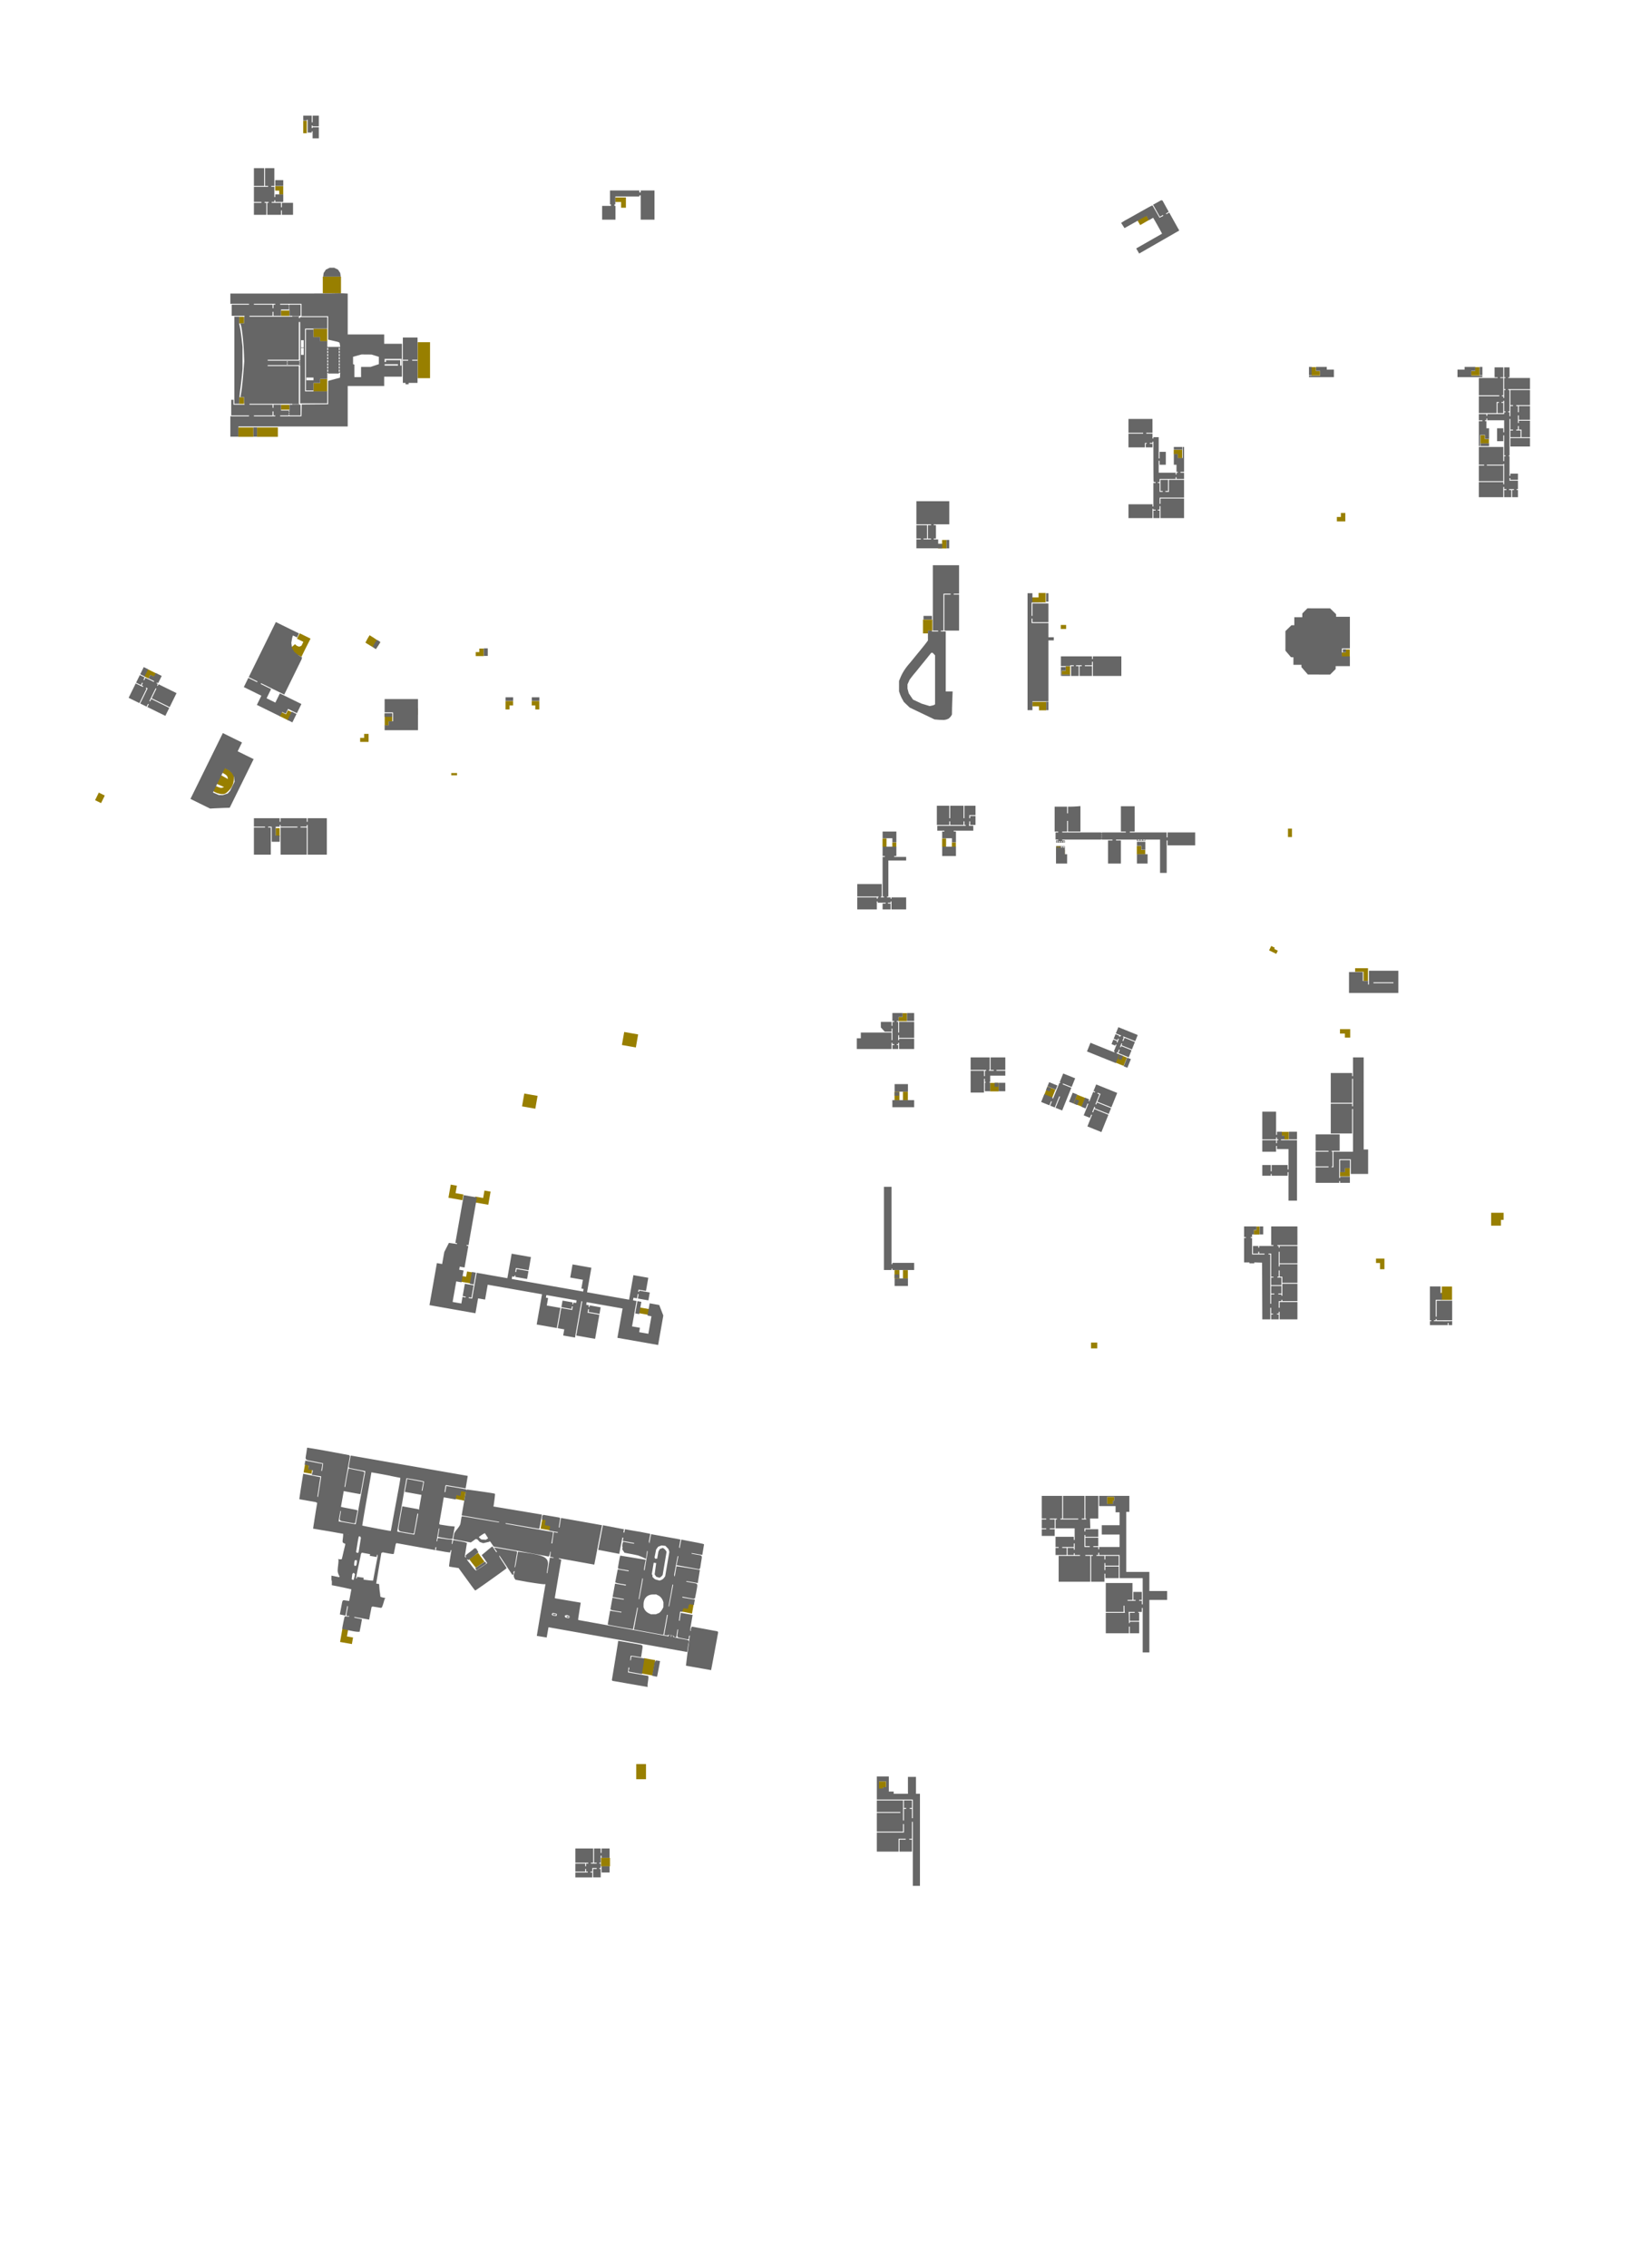 <svg xmlns="http://www.w3.org/2000/svg" width="605.324" height="831.578" viewBox="0 0 605.324 831.577"><g xmlns="http://www.w3.org/2000/svg" class="shadow"><path fill="#987f00" d="M223.648 682.672v1.548h-3.26v-3.096h3.26Zm101.223-28.525v1.06h-1.141v.489h-1.467v-2.608h2.608Zm-88.02-4.645v2.771h-3.586v-5.542h3.586Zm2.899-38.067-.496 2.809-2.086-.368-2.087-.368.495-2.809.496-2.809 2.086.368 2.087.368Zm-112.328-12.794-.227 1.285 1.124.198 1.123.198-.212 1.204-.212 1.204-2.167-.382-2.167-.382.438-2.489.439-2.488 1.044.184 1.043.184Zm126.301-7.093-4.852-.943.739-4.856 4.971.908Zm-77.603-21.057 1.519 2.05-1.587 1.105-1.586 1.105-1.523-1.899-.914-1.208 1.709-1.249 1.561-1.088Zm27.166-11.578-.432 2.347-4.654-.831.408-2.306.433-2.347 2.338.395 2.339.395Zm205.204-9.412v.734h-.489v1.141h-2.119v-2.608h2.608Zm-238.006-1.045-.299 1.691-1.637-.335-1.637-.336.085-.771.086-.771.811.143.812.143.155-.883.156-.883.883.156.883.155Zm-57.318-10.726-.128.722.723.127.722.128-.141.802-.142.803-1.445-.255-1.444-.255.268-1.525.269-1.525.723.128.722.127Zm289.13-44.464v1.06h-2.282v-2.119h2.282ZM237.951 481l-.184 1.044-1.846-.326-1.846-.325.184-1.044.184-1.043 1.846.325 1.846.326Zm294.419-6.886v2.445h-4.238v-2.608h.489v-2.282h3.749Zm-202.609-6.194v.815h-1.793v-3.108h1.793Zm-156.952.564-.354 2.006-1.765-.311-1.766-.311.184-1.044.184-1.043.802.141.803.142.17-.963.17-.963.963.169.963.17Zm160.049-1.298v1.549h-1.793v-3.097h1.793Zm174.736-3.83v1.956h-1.63v-2.282h-1.467v-1.63h3.097Zm-45.803-12.225v1.467h-2.119v-1.63h.978v-1.304h1.141Zm89.487-5.216v1.304h-.978v2.119h-3.586v-4.727h4.564Zm-384.009-9.87-.24 1.365 1.445.255 1.444.254-.184 1.044-.184 1.043-2.568-.453-2.568-.453.424-2.408.425-2.407 1.123.198 1.124.198Zm12.177 3.223-.425 2.408-2.568-.453-2.569-.453.184-1.043.184-1.044 1.445.255 1.445.255.24-1.364.241-1.365 1.124.198 1.123.198Zm315.434-9.572v1.549h-3.586v-1.63h1.793v-1.467h1.793Zm-22.331-13.366v1.386h-1.63v-1.304h-.978v-1.467h2.608Zm-275.862-12.217-.416 2.354-2.438-.43-2.438-.43.415-2.354.415-2.354 2.438.43 2.439.429Zm200.609-.068-.684 1.667-1.65-.676-1.36-.55.641-1.587.641-1.587 1.512.611 1.511.61Zm-67.535-2.222v1.549h-1.793v-3.097h1.793Zm3.097 0v1.549h-1.793v-3.097h1.793Zm53.487-.823-.61 1.512-1.663-.672-1.206-.482.547-1.367.672-1.662 1.435.58 1.436.58Zm-20.235-2.437v1.549h-3.097v-1.63l.002-1.466 1.465-.001h1.63Zm46.459-9.319-.616 1.512-1.657-.672-1.36-.55.61-1.511.611-1.511 1.511.61 1.512.611Zm-179.018-7.625-.421 2.387-2.557-.451-2.556-.451.42-2.386.421-2.386 2.557.45 2.556.451Zm261.492-2.779v1.549h-1.956v-1.467h-1.793v-1.63h3.749Zm-162.511-5.949v1.467h-3.097v-1.467h1.467v-1.467h1.63Zm169.031-16.219v2.96h-1.63v-3.367h-3.097v-1.304h4.727Zm-34.27-9.012-.108.22.66.322.659.321-.286.586-.286.586-1.318-.643-1.319-.643.393-.806.393-.805.66.321.659.322Zm-78.363-36.791v.734h1.467v1.63H387.3v-3.097h1.63Zm29.503 0v.734h1.467v1.63h-3.097v-3.097h1.63Zm-89.813-1.222v.815h-1.467v-1.63h1.467Zm21.842 0v.815h-1.467v-1.63h1.467Zm-25.428-.734v1.549h-1.467v-3.097h1.467Zm21.842 0v1.549h-1.467v-3.097h1.467Zm126.814-3.586v1.549h-1.467v-3.097h1.467Zm-371.151-.163v1.549h-1.467v-3.097h1.467Zm-64.803-12.125-.684 1.389-1.097-.539-1.097-.54.684-1.389.684-1.39 1.097.54 1.097.54Zm129.84-9.228v.408h-2.119v-.815h2.119Zm-81.864 2.251a6.266 6.266 0 0 1-.624 2.136c-.315.633-.762 1.206-1.265 1.703-.457.452-.943.961-1.563 1.131-.811.222-1.703-.003-2.513-.23-.68-.192-1.902-.936-1.902-.936l.468-.951.468-.95s1.483.826 2.302.86c.365.015 1.055-.298 1.055-.298l-4.363-1.906.841-1.644.826-1.69 4.135 2.314s-.115-.814-.353-1.127c-.497-.653-2.068-1.336-2.068-1.336l.432-.877.431-.878s1.327.526 1.902.936c.618.441 1.297.916 1.617 1.604.302.649.247 1.427.174 2.139Zm49.427-15.535v1.467h-3.097v-1.467h1.467v-1.467h1.63Zm8.679-8.11v2.123h-1.304v1.467h-1.467v-4.405h2.771Zm-37.355.239-.72 1.463-1.608-.792-1.609-.791.36-.732.36-.731.804.396.804.396.36-.732.36-.731.804.396.805.396Zm46.769-1.828v1.223h-1.304v-2.445h1.304Zm230.319-1.956v1.549h-2.608v-1.467h-2.445v-1.63h5.053Zm-195.437-1.059v.815h-1.304v1.467h-1.467v-3.097h2.771Zm9.617.733v1.549h-1.467v-1.467h-1.304v-1.63h2.771ZM56.884 247.495l-.324.658-.731-.36-.732-.36-.323.659-.324.658-.805-.396-.804-.396.648-1.316.647-1.316 1.536.755 1.536.756Zm335.469-1.663v1.549h-3.097v-1.467h1.467v-1.63h1.63Zm102.527-6.438v1.304h-2.934v-1.467h1.467v-1.141h1.467Zm-317.524-.245v1.386h-2.934v-1.467h1.304v-1.304h1.63Zm-65.246-1.584-1.583 3.218-2.414-1.188-2.413-1.187.053-.111.052-.11 1.181-1.012 1.182-1.013.315.282c.106.093.197.205.316.281.138.088.296.138.449.195.129.048.257.119.395.123.159.004.316-.055.464-.115.147-.06.3-.127.41-.241.173-.18.238-.439.352-.661.121-.236.352-.715.352-.715l-1.17-.576-1.17-.575.431-.878.598-1.099 1.975.971 1.974.972Zm25.229-3.531 2.084 1.428-.768 1.232-.831 1.233-1.954-1.163-1.89-1.163.839-1.597.694-1.128Zm253.547-4.176v.734h-1.956v-1.467h1.956Zm-49.063-1.385v2.725h-1.63v1.024H338.4v-5.053h3.423Zm41.565-9.373v1.712h-5.053v-1.793h2.445v-1.63h2.608Zm-36.349-19.588v1.549h-3.097v-1.63h1.467v-1.467h1.63Zm146.211-9.915v1.549h-3.097v-1.63h1.467v-1.467h1.63Zm-59.821-23.146V168h-1.63v-1.467h-1.467v-1.63h3.097Zm111.003-6.194v.734h1.467v1.63h-3.097v-3.097h1.63Zm-61.94-24.939v.734h1.467v1.63h-3.097v-3.097h1.63Zm59.984.815v1.549h-3.097v-1.63h1.467v-1.467h1.63ZM420.79 79.799l.489.847-1.624.937-1.623.937-.489-.847-.489-.847 1.623-.937 1.624-.937ZM103.843 69.792v1.549h-1.467v-1.467h-1.467v-1.63h2.934Zm8.639-23.227v2.282h-1.304v-4.564h1.304Zm117.002 29.596v-3.763h-3.878v1.651h2.112v2.112ZM119.98 141.268v2.282h-5.053v-3.097h2.445v-1.467h2.608Zm0-18.419v2.282h-2.608v-1.467h-2.445v-3.097h5.053Zm-13.855 27.356h-3.097v-1.793h3.097Zm0-35.374v.978h-3.097v-1.956h3.097Zm-13.213 43.593v1.712H87.37v-3.424h5.542Zm8.966 0v1.712h-7.661v-3.424h7.661Zm-12.389-41.08v1.223h-1.793v-2.445h1.793Zm0 29.506v1.223h-1.793v-2.446h1.793Zm35.537-42.384v3.016h-6.683v-6.031h6.683Zm32.648 34.175h-4.542v-13.187h4.542Z"/><g fill="#666"><path d="M223.504 685.336v1.141h-2.934v-2.282h2.934Z"/><path d="M223.504 679.386v1.712h-2.934v-.815h-.325v2.608h-.489v.326h.489v1.63h-.489v.326h.489v3.097h-2.772v-3.097h1.305v-.326h-1.631v1.304h-.652v.326h.652v1.793h-6.194v-1.793h4.564v-.326h-.652v-.978h-.326v.978h-3.586v-2.934h3.586v.978h.326v-.978h.814v-.326h-4.726v-5.217h6.52v5.217h-.815v.326h2.12v-.326h-.979v-5.217h2.446v1.63h.325v-1.63h2.934Zm102.374-25.349v2.771h1.792v.816h5.217v-6.195h2.935v6.195h1.467v33.744h-2.608v-23.474h-.326v6.194h-.979v.326h.979v4.401h-4.565v-4.401h2.282v-.326h-2.608v4.727h-7.987v-7.009h9.943v-3.097h-.326v2.771h-9.617v-6.847h8.639v-.326h-8.639v-4.238h9.617v7.335h.326v-4.238h.816v-.326h-.816v-2.771h2.935v2.771h-.816v.326h.816v3.423h.326v-6.846h-13.204v-8.477h4.401Zm-3.587.326v1.304h1.467v-.489h1.142v-2.119h-2.609ZM240.91 614.59c.135-.45.203-.916.299-1.375.275-1.417.535-2.837.801-4.257l-1.499-.23-.509.69-.87 4.939c.581.115 1.165.228 1.748.342.01-.036.019-.073.03-.109Zm-3.449 3.701a2.139 2.139 0 0 1-.03-.592c.063-.887.263-1.755.303-2.646.02-.218-.041-.431-.072-.646l-7.425-1.286c.066-.622.144-1.241.22-1.863a8.776 8.776 0 0 1 .214.038l.048.672-.253.283.119.618 4.782.861c.298-1.863.596-3.727.89-5.59-.043-.129-.199-.132-.309-.165-1.088-.233-2.191-.381-3.289-.555-.377-.057-.753-.116-1.13-.174-.085.487-.172.974-.258 1.459-.055.004-.166.111-.166.016-.032-.228-.002-.457.011-.679.029-.33.073-.659.11-.988.285-.057.574.005.857.032.992.125 1.973.308 2.959.467.165-1.078.345-2.155.496-3.236.031-.299.092-.609.019-.906-.049-.202-.246-.313-.432-.365-.292-.088-.599-.126-.897-.189a375.777 375.777 0 0 0-6.556-1.14c-.34-.055-.681-.109-1.025-.145-.09.736-.199 1.47-.32 2.201-.648 4.05-1.325 8.099-1.99 12.146l.205.295c4.123.717 8.244 1.441 12.367 2.15a6.847 6.847 0 0 0 .572.082l-.02-.155Zm-59.363-45.426.171.28-.263.235c-.144.13-.324.268-.4.306-.076.038-.76.494-1.521 1.012l-1.381.944-.225-.357-.225-.358 1.73-1.196c1.859-1.286 1.857-1.285 2.114-.866Zm82.621 39.42.022-.118c.424-2.139.813-4.286 1.214-6.429.453-2.439.904-4.88 1.355-7.319l-.249-.357c-3.134-.578-6.268-1.155-9.4-1.734l-.386.864.051.712-.237-.041c-.005-.257-.012-.51.014-.759a9.992 9.992 0 0 1 .145-.972c.238-1.359.464-2.719.694-4.079l-4.343-.765-.405 2.908-.261-.046c.14-.981.241-1.966.378-2.947.022-.133.037-.272.114-.387a111.43 111.43 0 0 1 .613.109 3.107 3.107 0 0 0 .316-.67c.077-.214.138-.434.205-.652.562.065 1.123.131 1.685.195.082-.352.172-.704.205-1.065.068-.243.241-.431.392-.625l1.562.275.342-1.944c-1.528-.253-3.055-.506-4.583-.761l.051-.288 4.109.747.494-.196c.171-.86.354-1.719.52-2.581.094-.617.226-1.228.301-1.848.024-.267.046-.58-.151-.791-.208-.209-.517-.247-.792-.305a70.032 70.032 0 0 1-1.866-.329l-1.205-.225.039-.217c.54.067 1.083.176 1.629.269.846.154 1.692.312 2.538.467.258-1.609.516-3.218.772-4.827-2.513-.408-5.023-.836-7.543-1.212-.35-.047-.702-.086-1.053-.129l-.61 3.661c-.061.02-.15.092-.136-.023-.028-.186-.066-.37-.086-.556.426-2.256.842-4.516 1.282-6.768.027-.049.113-.025.162-.021.107-.01.108.052.078.138l-.625 3.158c2.762.5 5.524.999 8.286 1.496.116-.135.25-.263.357-.404.181-1.152.359-2.305.551-3.455.037-.293.103-.602-.005-.887-.104-.254-.39-.347-.636-.402-.542-.112-1.093-.187-1.637-.293l-1.408-.258-.043-.22c.676.086 1.346.215 2.017.328l1.939.344.639-3.873c-.196-.088-.388-.192-.602-.229-1.518-.347-3.054-.61-4.582-.907-1.053-.198-3.151-.621-3.151-.621s-.386 1.94-.528 2.919c-.01.071-.012.143-.018.216-.158-.032-.195-.215-.25-.341l.468-2.827-10.741-1.945s-.386 2.006-.57 3.011l-.054.302c-.094.011-.108-.059-.111-.137l-.092-.553.505-2.604-.07-.156-3.463-.684s-3.825-.626-5.738-.997c-.089.425-.158.832-.237 1.239l-.348-.067.219-1.148-7.716-1.477-1.725 9.015 7.716 1.476 1.146-5.988.349.067c-.009.054-.02.103-.03.158a16.33 16.33 0 0 0-.158 1.08c.209.017.423.023.62.058 1.19.191 2.368.424 3.553.642l-.043.247c-.926-.128-1.845-.312-2.763-.479-.401-.075-.802-.149-1.202-.225-.115.255-.239.51-.282.79-.06.332-.111.675-.062 1.012.018.089.078.165.067.262.007.241-.061.474-.096.71l.82 1.259c1.408.269 2.823.514 4.224.817.333.081.677.136 1 .257.601.239 1.21.468 1.79.758.22.1.435.22.669.286l.217.039.38-2.84c.056.041.127.063.18.105.034.208-.019.419-.04.627-.167 1.116-.365 2.234-.548 3.35l-.509 3.049c-.057-.025-.172.002-.193-.057-.046-.291.026-.582.061-.871.154-.985.365-1.957.552-2.936-3.01-.497-6.018-1.005-9.03-1.485-.082-.008-.17-.034-.251-.027-.12.057-.122.211-.159.322-.253 1.085-.417 2.186-.61 3.282l-.149.876.217.312 3.69.626.091.226c-.057.035-.107.098-.177.06-1.279-.227-2.558-.456-3.837-.685-.132.37-.187.758-.268 1.141-.239 1.213-.465 2.428-.696 3.643.3.108.595.232.909.289 1 .225 2.015.368 3.023.538l-.056.323c-1.221-.222-2.44-.458-3.664-.661-.094-.009-.188-.02-.281-.03l-.889 4.884c1.378.242 2.754.485 4.131.729l-.044.247c-.669-.082-1.331-.213-1.995-.325-.715-.127-1.431-.257-2.146-.385l-.764 4.337c.307.109.61.233.932.291 1.049.229 2.112.376 3.172.549l-.098.252c-1.25-.203-2.5-.423-3.755-.604-.116-.013-.234-.017-.351-.027l-.879 4.986c.153.079.302.172.475.194 1.169.246 2.346.45 3.523.662 1.755.31 3.511.614 5.268.922l1.561-7.919.242.044-1.464 7.965c3.599.658 7.198 1.317 10.798 1.973.171-.744.289-1.499.431-2.249.31-1.711.614-3.422.921-5.133l.266.102-1.309 7.318 1.17.206.408-.286 1.648.217.661.712.562-.109.407-2.741c.071-.024.147-.066.215-.081.002.412-.061.822-.114 1.229-.046.391-.14.778-.144 1.172a.574.574 0 0 0 .294.524c.308.164.662.205.999.28.827.161 1.654.329 2.48.494l.533-.213c-.04-.213-.082-.426-.123-.638l.269-.601c.044.042.16.047.145.118a392.743 392.743 0 0 0-1.435 10.973l9.222 1.626Zm-22.028-20.462-.501-.219c-.73-.31-1.406-.802-1.819-1.49-.177-.284-.289-.599-.418-.906.006-.501-.026-1.005.021-1.505.04-.433.149-.874.322-1.262a3.071 3.071 0 0 1 1.557-1.573c.573-.263 1.214-.339 1.839-.318.29.005.584-.009.87-.023a.21.21 0 0 1 .176.075c.24.178.543.234.791.399a3.3 3.3 0 0 1 .639.498 3.817 3.817 0 0 1 .965 1.621c.032.118.097.231.106.352l-.034 1.787c-.244.447-.474.905-.79 1.307-.19.266-.436.482-.666.712l-1.295.531-1.763.014Zm6.629-2.85c-.009.007-.021.005-.04-.012l-.028-.017c-.048-.042-.162-.053-.118-.136.479-2.656.955-5.312 1.433-7.968l.236.201c-.48 2.594-.945 5.19-1.446 7.781-.018.034-.011.132-.037.151Zm-10.959-2.69-.109-.019c-.108.011-.109-.053-.079-.138l1.325-7.505c.056.029.187-.007.186.07.022.286-.044.567-.085.849a234.567 234.567 0 0 1-.988 5.54c-.079.403-.152.806-.25 1.203Zm7.476-6.829-.664-.176c-.358-.103-.728-.174-1.06-.356-.315-.194-.547-.49-.813-.744-.045-.057-.137-.097-.094-.181.071-.272.032-.58-.148-.801-.05-.061-.094-.124-.059-.204l.676-4.09c.302.05.605.119.911.121-.19 1.389-.38 2.777-.572 4.164a231.36 231.36 0 0 1 .612.873l1.151.349c.236-.126.483-.244.675-.434.199-.175.346-.398.512-.603l1.428-8.458c-.162-.272-.314-.555-.54-.78-.234-.257-.523-.449-.795-.663l-1.128.406c-.174.314-.357.626-.525.943l-.457 2.589-.713.052a59.077 59.077 0 0 0-.248-.504l.575-2.876.744-1.038 1.235-.463 1.434.152c.369.386.739.772 1.107 1.159l.327 1.046c-.509 2.979-1.019 5.957-1.53 8.936-.297.4-.559.851-.988 1.127-.32.216-.692.329-1.053.454Zm172.232-28.116v2.934h-1.141v22.007h8.476v7.01h6.521v3.26h-6.521v19.236h-2.445v-16.302h-.326v1.467h-1.304v.164a.164.164 0 0 0 .163.163h.163v2.934h-3.424v-2.934h1.794v-.327h-2.317l.099.258c.054.142.099 1.059.099 2.038v1.78h.325v-.489h3.424v4.238h-3.424v-2.445h-.325v2.445h-8.478v-7.498h7.045l-.099-.258c-.054-.142-.099-.729-.099-1.305v-1.045h-.325v2.281h-6.522v-10.595h9.781v6.194h-1.792v.326h2.934v-.326h-.815v-2.934h3.097v2.934h-.978v.326h.978v1.305h.326v-9.618h-8.476v-8.477h-7.5v-.815h-.325v.815h-.653v.325h2.934v1.305h.327v-1.305h4.89v3.588h-4.89v-.979h-.327v2.608h.327v-1.304h4.89v4.239h-4.89v-1.63h-.327v2.934h-4.89v-9.456h.653v-.325h-2.772v.325h1.794v9.456h-11.575v-9.456h7.825v-.325h-1.956v-.653h-.327v.653h-2.281v-2.609h2.281v.653h.327v-2.283h-.327v1.305h-4.237v.325h1.63v2.609h-4.075v-2.609h1.14v-.325h-1.14v-3.75h6.682v1.141h.327v-4.238h-7.009v-3.26h.489v-.327h-2.609v.327h1.793v3.26h-1.793v.326h1.793v2.445h-4.728v-2.445h1.631v-.326h-1.631v-3.26h1.631v-.327h-1.631v-8.314h7.5v8.314h-.653v.327h6.521v-.327h-5.543v-8.314h7.825v8.314h-.978v.327h1.631v-.163a.165.165 0 0 0-.164-.164h-.163v-8.314h4.728v8.314h-3.016l.055 1.794.055 1.793h-2.148v1.141h.326v-.815h4.728v2.771h-4.728v-.651h-.326v4.401h1.956v-.327h-1.63v-3.096h4.728v3.096h-1.794v.327h1.794v.814h.325v-.814h7.5v-4.565h-6.522v-3.424h6.522v-4.726h-1.467v-2.283h-6.033v-3.75h11.086Zm-8.151-1.304v1.304h2.12v-1.141h.489v-1.467h-2.609Z"/><path d="M251.975 605.516c.105-.764.198-1.533.313-2.292.061-.402.175-.818.253-1.23.039-.205.036-.456-.144-.597-.226-.174-.522-.212-.794-.275-1.177-.222-2.359-.415-3.531-.668-.413-.099-.836-.183-1.22-.37-.058-.029-.143-.072-.082-.145l.113-.284c-.223-.061-.443-.128-.673-.149-.092-.038-.039.102-.056.154-.014.12.025.256-.056.358-.018.103-.108.058-.18.047-.038-.031.003-.122.001-.179.009-.121.15-.228.076-.352-.034-.047-.107-.057-.157-.094-.172-.076-.361-.104-.54-.159-.067.212-.157.417-.176.64-.045.024-.142-.024-.206-.025-5.125-.96-10.258-1.886-15.389-2.82-5.821-1.056-11.643-2.108-17.464-3.161a.276.276 0 0 1-.076-.229c.023-.482.115-.978.185-1.467.239-1.552.496-3.104.746-4.658l-9.377-1.598c-.039-.065-.102-.124-.126-.194.773-4.633 1.554-9.264 2.358-13.891.046-.09-.076-.084-.129-.117l-.781-.305c.028-.054-.005-.196.07-.182l12.954 2.336c.194-.926.365-1.855.547-2.781.753-3.892 1.505-7.784 2.295-11.669-4.76-.856-9.523-1.701-14.288-2.533a11.563 11.563 0 0 0-.765-.115c-.189 1.182-.381 2.364-.571 3.547-.079.031-.117-.073-.177-.108-.087-.042-.045-.126-.037-.201l.481-3.057-.229-.327c-1.988-.34-3.977-.678-5.965-1.017-.13.144-.259.29-.388.435l-.109 1.31c.463.08.925.162 1.387.244l-.335 1.8c.493.103.99.186 1.478.31.138.041.303.078.44.147.089.039.059.118.037.192-.107.445-.212.891-.318 1.338.951.177 1.899.38 2.858.508l.293.032-.047.265a6.504 6.504 0 0 1-1.302-.247c-.089-.045-.132-.02-.125.081-.199 1.368-.398 2.736-.599 4.104l-.314-.055c.207-1.179.443-2.353.598-3.54.034-.198.007-.398.001-.597l-17.376-3.044.043-.24c3.948.675 7.893 1.355 11.842 2.02.13.016.263.054.389.056.119-.052.12-.203.157-.312.276-1.182.466-2.382.681-3.577l.232-1.314-17.774-2.963a70.418 70.418 0 0 0 .549-4.144c.005-.158.045-.321.002-.475-.106-.115-.277-.118-.419-.16-1.022-.203-2.057-.345-3.086-.501-2.239-.327-4.48-.633-6.721-.942-.1.068-.214.157-.307.211a.264.264 0 0 0-.214-.285c-.253-.095-.527-.114-.789-.17-.998-.176-1.995-.364-2.993-.533-1.035-.165-2.069-.339-3.106-.489l-.228-.016c-.11.723-.205 1.448-.34 2.165l-.315.11c.136-.791.243-1.587.359-2.381l.212-.238 7.198 1.201c.241-1.427.49-2.852.716-4.282l.032-.299a135771.92 135771.92 0 0 1-39.472-6.865c-1.039-.179-2.076-.366-3.116-.537l-.322-.035-.726 4.155.273.39c1.942.387 3.885.768 5.829 1.144-.095.717-.24 1.428-.363 2.14-.627 3.448-1.263 6.896-1.887 10.345-.424 2.328-.844 4.656-1.266 6.983-.494-.057-.983-.151-1.475-.227-1.604-.264-3.205-.538-4.808-.807.106-.817.263-1.624.403-2.435.085-.464.165-.93.262-1.392.061-.027.128-.002.191.006-.134.859-.264 1.717-.411 2.573-.036.274-.088.59.09.827.192.234.509.295.788.365.693.144 1.392.246 2.088.376l2.347.423.328-.229.847-4.467c-.093-.078-.175-.181-.302-.199-.737-.185-1.485-.319-2.231-.463-1.087-.206-2.175-.398-3.255-.646-.1-.018-.192-.06-.283-.103l1.018-5.738c.237.008.464.092.698.127a287.17 287.17 0 0 0 4.968.908c.16.032.324.038.486.051l1.438-8.021c-.155-.093-.304-.202-.485-.239-.976-.261-1.975-.423-2.963-.63-.77-.154-1.538-.318-2.307-.481-.085.247-.182.492-.225.751-.368 1.818-.662 3.648-.983 5.475l-.1.578-.249-.095 1.982-11.239a24.263 24.263 0 0 1-.258-.369c-2.86-.53-5.717-1.07-8.577-1.594a302.752 302.752 0 0 0-6.837-1.156c-.16 1.041-.303 2.084-.484 3.118-.045.314-.121.646-.02.956.098.281.389.421.656.503.576.173 1.172.258 1.76.375a109.075 109.075 0 0 1 3.723.761c.072.015.143.035.214.052-.037.532-.12 1.052-.197 1.58a13.34 13.34 0 0 1-.234 1.224l-.247-.044.452-2.567c-2.097-.395-4.19-.808-6.284-1.214l-.279 1.461c.462.092.945.13 1.378.33.056.041.145.069.18.12l-.245 1.385 1.586.185c.038.109.098.216.122.325l-.4 1.415 3.422.536c.037.276-.029.551-.057.823-.177 1.304-.41 2.597-.61 3.897-.151.949-.296 1.897-.443 2.846l-.243-.093c.357-2.382.727-4.762 1.094-7.142l-6.296-1.243c-.454 2.867-.916 5.734-1.33 8.608a5.944 5.944 0 0 0-.071.706l5.981 1.06.555.29c-.44 2.542-.837 5.09-1.234 7.639-.088.599-.194 1.197-.258 1.798 2.186.37 4.376.725 6.559 1.103 1.356.234 2.708.492 4.066.718a1.201 1.201 0 0 0 .344.012 2.46 2.46 0 0 1 .037.658c-.024.51-.094 1.017-.16 1.527-.028.307-.089.626-.001.928.075.244.325.362.544.45l.404.167c-.035.301-.066.603-.154.893a231.905 231.905 0 0 0-.991 4.193l-.108.48c-.16.074-.33.134-.51.129-.273.005-.539-.072-.808-.109.038.227.111.45.085.683-.047 1.111-.256 2.209-.297 3.32a3.232 3.232 0 0 0 .205 1.339c.12.312.252.62.376.929.049.022.195.007.179.054l-.252.32-2.796-.573c-.005.5-.055 1.001-.005 1.5.014.122.032.249.102.351.093.444.041.9.037 1.348l-.007.323a103.476 103.476 0 0 1 3.015.589c1.27.267 2.541.531 3.804.826.116.027.232.058.351.089-.265 1.426-.521 2.852-.793 4.277-.578-.081-1.158-.162-1.735-.256-.212-.034-.469-.028-.613.157-.184.243-.228.556-.295.844-.182.942-.352 1.884-.537 2.825l-.256 1.345a856.49 856.49 0 0 1 2.073.441c.23-1.17.455-2.34.632-3.519l.22.038a2.88 2.88 0 0 1-.033.706c-.109.804-.358 1.585-.409 2.397.001.176.035.35.051.525l.927-.021c-.015.078-.028.158-.042.236-.274.01-.549.017-.821-.022-.239-.019-.48-.071-.721-.045-.135.033-.133.199-.172.308a62.697 62.697 0 0 0-.612 2.88c-.084.459-.185.917-.203 1.384.86.195 1.719.4 2.584.57.566.111 1.13.242 1.698.341.497.076.994.154 1.498.163l.583-.015c.209-1.061.425-2.123.613-3.187.085-.469.172-.937.258-1.405-.926-.235-1.867-.398-2.802-.583l-.007-.269 5.439.99c.276-1.55.589-3.093.899-4.639.141-.051.279-.119.421-.16l3.077.509c.121-.088.257-.17.319-.314.209-.409.335-.853.474-1.289.179-.57.311-1.146.535-1.698.065-.113.168-.198.246-.3-.489-.111-.988-.191-1.466-.346a4.151 4.151 0 0 0-.391-.143c-.057-.633-.108-1.266-.228-1.891-.098-.733-.139-1.475-.19-2.216l-.035-.536-1.083-.191 1.888-11.194c.175-.086.349-.173.526-.258 1.122.205 2.239.448 3.371.596.186.014.388.074.562-.024.064-.026.146-.038.135-.125l.683-3.47.255-.357c4.767.861 9.534 1.722 14.301 2.579l-.127-.657.233-.446.258.045a5.009 5.009 0 0 0-.187 1.069c1.148.207 2.295.419 3.444.622l1.735.235.256-.856.263-.002c-.246 1.539-.515 3.073-.732 4.616-.051.398-.118.795-.132 1.195.003.095.086.159.13.237l3.354.511c1.578 2.16 3.144 4.328 4.724 6.487.407.545.807 1.099 1.242 1.623.048.053.117.128.193.083.261-.135.497-.314.742-.475 1.908-1.307 3.79-2.649 5.673-3.99 1.506-1.08 3.015-2.154 4.499-3.263.159-.129.335-.24.475-.39.067-.082-.019-.186-.056-.266-.668-1.138-1.441-2.209-2.14-3.328-.161-.275-.346-.545-.435-.853-.027-.078.002-.165.079-.201a667.605 667.605 0 0 1 4.701 7.079l.486-.193-.095-.705.258-.493.231.04-.386 1.545c.064.33.109.67.262.975.099.228.269.412.413.612 1.517.277 3.033.561 4.551.835 1.654.254 3.307.522 4.968.721.409.04.819.103 1.231.077l.24-.033c-.68 3.907-1.325 7.821-1.983 11.732-.388 2.338-.784 4.673-1.163 7.012l-.029.23 3.614.594c.221-1.255.441-2.509.663-3.763 8.879 1.577 17.759 3.15 26.639 4.73l24.22 4.354a4.95 4.95 0 0 0 .017-.128Zm-44.033-12.387-.585-.121-.28-.312.083-.469c.252-.044.505-.109.761-.124.267.118.549.199.825.296l.106.323c-.388-.132-.796-.196-1.195-.29-.063-.008.066.11.082.154l.273.39c.288-.06.576-.114.856-.206.054.078.009.13-.057.179l-.31.296-.559-.116Zm.996-.38c.098-.055.095.057 0 0Zm-5.123-.354c-.404-.001-.814-.078-1.222-.129l-.327-.467.382-.486c.472.099.956.162 1.406.343.05.04.161.057.119.14l-.096.549a.513.513 0 0 1-.262.05Zm-.887-.253c.287-.013.583.021.862-.061.097-.026.149-.159.069-.231-.115-.095-.279-.098-.42-.125-.264-.03-.53-.053-.795-.08a74.041 74.041 0 0 1 .199.499c.028 0 .056 0 .085-.002Zm-66.452-12.67c-.733-.035-1.468-.138-2.202-.233l-.976-.13.022-.699c-.804-.104-1.605-.213-2.407-.333l-.112.639-.249-.044c.077-.719.232-1.426.368-2.136.432-2.173.934-4.331 1.362-6.505.029-.272.15-.534.333-.739.033-.092.114-.06.187-.044l2.886.527c-.036.199-.07.398-.105.598l2.488.438.146-.837c.05-.001.153-.1.159-.025.03.197.071.395.093.592-.568 2.971-1.138 5.942-1.675 8.918-.106.005-.211.011-.318.013Zm-7.212-.347-.334-.155.238-1.872c.132-.153.234-.335.397-.458.099-.057.189.058.26.113.113.107.217.222.326.333-.136.658-.227 1.329-.463 1.96-.035.076-.077.149-.115.223l-.309-.144Zm71.22-2.351c.019-.43.09-.864.145-1.287.08-.596.182-1.18.264-1.774.075-.624.03-1.293-.302-1.842-.351-.589-.955-.968-1.567-1.241-.989-.429-2.048-.662-3.1-.872-1.992-.381-4.006-.631-6.018-.886-.285 1.624-.542 3.249-.864 4.865-.055.252-.093.494-.17.737-.034.046-.034.183-.11.108-.095-.021-.1-.088-.072-.17l.912-5.368a25.042 25.042 0 0 0-.22-.315c-2.516-.434-5.03-.88-7.549-1.298-.24-.038-.481-.071-.722-.105.305.433.631.851.92 1.296.062.113.154.231.15.365-.072.047-.165.041-.247.06l-1.412-2.132a44.668 44.668 0 0 0-2.136 1.729c-.422.37-.861.717-1.293 1.076-.165.14-.327.285-.491.426.615.857 1.254 1.699 1.826 2.585.069.112.134.229.201.342a150.5 150.5 0 0 1-4.044 2.681c-.167-.083-.341-.163-.469-.304-.482-.479-.892-1.026-1.295-1.571-.308-.449-.681-.847-1.012-1.279l-.586-.743c.054-.074.131-.124.204-.178.097.096.202.179.303.268.747-.543 1.5-1.078 2.219-1.658.498-.387.969-.804 1.448-1.214l-.774-1.358c-.207-.046-.413-.093-.62-.138-.575.48-1.134.983-1.731 1.419-.456.343-.943.653-1.34 1.068l-.297.286.247.514-.189.157c-.052-.089-.077-.201-.176-.251-.068-.042-.127-.089-.09-.176.064-.55.166-1.094.247-1.64l.512-3.259c-.269-.113-.53-.25-.82-.308-1.302-.312-2.629-.505-3.947-.74-.08-.013-.161-.026-.242-.041-.111.445-.194.899-.332 1.336-.026.037-.04.175-.099.12-.047-.043-.115-.082-.14-.134l.253-1.433c-.607-.057-1.217-.102-1.824-.165-1.04-.161-2.081-.327-3.126-.442-.113-.013-.23-.024-.333.037-.083.016-.132.06-.123.149l-.141.984-.274-.049.846-4.65c.067.019.169.013.212.05l-.506 3.043c1.241.215 2.479.442 3.721.651.355.047.712.12 1.071.095.177-.042.357-.029.536-.038l.798-4.526c-.708-.069-1.415-.126-2.122-.201l-3.403-.527c-.049-.117-.117-.232-.154-.351.305-1.738.619-3.474.915-5.213.248-1.471.496-2.942.746-4.412 1.457.259 2.916.523 4.373.787.105-.533.229-1.062.308-1.599l1.396.356c.113-.459.22-.921.268-1.392l.037-.379c.346.055.698.077 1.035.175l.641.159c.029-.112.037-.122.012-.002-.501 2.84-1.002 5.68-1.505 8.52 4.579.793 9.156 1.589 13.734 2.384-.026.059-.003.181-.06.198-.339-.035-.676-.104-1.018-.158-4.131-.69-8.258-1.406-12.388-2.111l-.311.218c-.138.838-.27 1.679-.413 2.517-.13.542-.458 1.006-.782 1.447-.419.568-.899 1.09-1.262 1.695a1.898 1.898 0 0 0-.273.764l-.307 1.747c.447.136.91.198 1.366.291 1.69.318 3.379.627 5.07.939l1.786-1.258.608.108.895.97 1.26.434c.768-.177 1.536-.354 2.305-.533.013-.077.026-.155.042-.233.232.176.392.428.564.66.304.437.595.883.893 1.324 3.174.566 6.349 1.127 9.523 1.696l10.696 1.987c.112-.181.228-.362.282-.571.124-.388.194-.79.282-1.187.053.011.19-.066.179.009a48.745 48.745 0 0 1-.242 1.791c.436.135.882.229 1.327.326-.035.051-.055.131-.1.161l-1.313-.148-.924 5.677c-.066.023-.136.06-.198.073Zm-70.408-2.746c-.056-.041-.139-.067-.181-.12a2.58 2.58 0 0 1-.024-.734c.026-.357.097-.71.152-1.063.143-.05.278-.145.436-.131.123-.007.245.015.368.037.058.211.049.43.027.645-.036.392-.12.774-.184 1.161-.144.101-.288.203-.433.303l-.161-.098Zm.84-4.785c-.141-.053-.302-.129-.356-.275.249-1.541.471-3.084.757-4.618.066-.313.115-.642.213-.952.041-.051.05-.168.113-.177l.412.074a52.92 52.92 0 0 1 .269.472 4586.02 4586.02 0 0 1-.852 5.349l-.345.197-.211-.07Zm46.427-4.798c-.275-.014-.549-.03-.824-.046-.309-.242-.655-.464-.867-.805-.016-.06-.126-.143-.025-.176.62-.424 1.219-.89 1.892-1.228.09-.038.186-.057.279-.086l1.17 1.823-.807.565-.818-.047Zm-28.555-2.373-3.017-.534c-.037-.062-.098-.119-.12-.185l3.366-19.406c.391.023.777.104 1.164.162a119.906 119.906 0 0 1 4.001.727l1.302.277-.606 3.443-.246-.044c.075-.586.192-1.159.301-1.745l.282-1.462c-1.982-.365-3.96-.744-5.937-1.132-.285 1.587-.568 3.175-.852 4.763l6.108 1.099-.939 5.484c-.115-.08-.222-.173-.341-.245l-5.751-1.05c-.323 1.844-.633 3.69-.965 5.534-.133.759-.295 1.516-.38 2.283-.028.34-.061.716.122 1.021.18.288.53.385.84.453.634.126 1.276.2 1.908.324l2.456.446.294-.207 1.29-7.312c.121.093.174.242.249.37l-1.371 7.371c-.07.037-.127.126-.213.086Zm-21.148.526c-.072-.016-.002-.121.041-.062.022.028-.006.07-.041.062Zm-.979-.171c.071-.019.087.024 0 0Zm16.457-1.179c-.614-.073-1.222-.195-1.832-.299-2.4-.434-4.795-.89-7.185-1.377-.428-.091-.859-.174-1.283-.282.141-1.004.317-2.003.481-3.003.809-4.798 1.665-9.589 2.504-14.383a674.38 674.38 0 0 1 .375-2.132 363.956 363.956 0 0 1 6.551 1.192c.223.041.439.116.664.156 1.122.24 2.249.45 3.375.672a3.55 3.55 0 0 1-.056.72c-.323 2.019-.703 4.036-1.076 6.05a4872.03 4872.03 0 0 0-2.336 12.673c-.06.005-.121.011-.182.013Zm385.061-88.32v1.305h.49v2.281h-2.283v6.195h.326v-5.869h5.705v7.173h-5.705v-.489h-.326v.489h-.652v.326l2.567.02c1.412.013 2.916.005 3.342-.014l.774-.036v1.497h-1.304v-.814h-.326v.814h-6.52v-1.467h.489v-.326h-.49v-12.389h3.913Zm-195.292-2.852v1.385h-4.89v-2.772h4.89Zm-3.26-2.201v.652h-1.63v-1.305h1.63Zm-155.548.861-.382 2.167-.722-.128-.723-.127.382-2.167.382-2.167.723.127.723.127Zm60.669 10.781-.396 2.247-.722-.127-.723-.129.396-2.247.396-2.247.723.127.723.127Zm228.388-28.433v1.467h-1.304v-2.934h1.304Z"/><path d="M475.688 453.04v3.423h-7.335v.327h.489v.651h.326v-.651h6.52v6.357h-6.52v-4.239h-.326v5.38h.326v-.814h6.52v6.846h-5.542v-2.282h-.978v-2.283h-.326v2.283h-.489v.326h1.467v2.77h-3.75v-2.77h.815v-.326h-.815v-8.477h-.978v.325h.653v18.095h.325v-3.423h1.142v-.325h-1.142v-2.772h3.75v2.772h-1.141v.325h1.141v.489h.326v-4.402h5.542v6.358h-5.542v-.489h-.326v.489h-.978v2.445h.326v-2.119h6.52v6.358h-6.52v-2.772h-.326v.653h-.652v.325h.652v1.794h-2.772v-1.794h.653v-.325h-.653v-2.12h-.325v4.239h-2.932l-.043-10.392-.041-10.392-1.427-.048-1.426-.046v.338h-1.793v-.326h-1.957v-8.966h.652v-.326h-.652v-3.912h4.564v1.304h-.978v1.63h-.651v.978h-.489v.326h.489v6.031h4.564v-.325h-1.956v-.653h-.326v.653h-1.956v-2.771h1.956v.651h.326v-.651h5.216v-.327h-.815v-6.846h9.618Zm-302.377-5.296-1.543 8.748-.32-.056-.322-.056-.028.16-.028.16.32.058.322.056-.693 3.933-.695 3.933-.882-.155-.883-.156-.099.562-.099.562.803.141.802.142-.381 2.167-.383 2.167-.964-.17-.963-.169-.665 3.772-.665 3.773 1.605.284 1.605.282.213-1.204.212-1.204.562.099.562.1.029-.162.028-.16-.563-.099-.561-.099.396-2.247.396-2.248 1.606.283 1.605.283-.396 2.248-.396 2.247-.482-.085-.482-.085-.028.16-.028.162.642.112.642.114.835-4.736.835-4.736 5.619.991 5.619.99.792-4.494.793-4.496 3.532.624 3.532.622-.424 2.407-.426 2.409-2.328-.411-2.328-.409-.127.722-.127.721.16.03.162.028.099-.562.099-.562 2.166.382 2.168.383-.254 1.443-.256 1.446-2.166-.382-2.168-.383.043-.24.041-.241-.16-.028-.16-.029-.043.241-.043.241-.401-.071-.401-.071-.085.482-.085.482 13.084 2.307 13.084 2.307.086-.482.084-.482-.401-.07-.402-.071.283-1.606.284-1.605-2.328-.411-2.328-.409.424-2.409.425-2.408 3.451.608 3.452.609-.793 4.496-.792 4.494 7.706 1.36 7.705 1.358.794-4.495.792-4.495 2.729.481 2.729.481-.425 2.409-.424 2.407-1.364-.241-1.365-.239-.071.401-.071.401.16.028.161.028.042-.241.043-.241 1.927.34 1.926.34-.255 1.445-.254 1.445-1.927-.34-1.927-.339.142-.804.142-.802-.161-.028-.16-.028-.142.802-.141.803-.643-.113-.642-.114-.084.482-.086.481.642.114.643.114-.821 4.654-.821 4.656 1.444.255 1.445.255-.142.803-.14.802 1.685.297 1.686.297.566-3.21.566-3.211-.723-.127-.721-.127.396-2.249.396-2.247 1.756.31 1.755.31.745 1.934.746 1.934-.951 5.396-.952 5.395-7.465-1.317-7.465-1.315.949-5.378.948-5.379-6.582-1.16-6.583-1.161-.084.481-.086.482.482.086.482.084-.057.322-.056.32.16.029.161.028.057-.321.056-.32 2.007.353 2.007.353-.213 1.204-.212 1.205-2.007-.354-2.006-.354.084-.482.086-.482-.161-.028-.161-.028-.113.642-.113.642 2.167.383 2.167.382-.778 4.415-.778 4.415-3.453-.609-3.451-.609 1.104-6.261 1.104-6.261-.16-.028-.16-.028-1.175 6.662-1.175 6.662-2.168-.381-2.166-.383.198-1.124.198-1.123-1.205-.213-1.204-.213.652-3.692.65-3.692 2.008.354 2.006.354.114-.642.112-.642-.16-.029-.16-.029-.086.482-.084.482-1.846-.325-1.846-.326.211-1.204.213-1.204 1.846.325 1.846.326-.056.321-.057.321.161.028.16.029.056-.322.058-.32.48.084.482.086.086-.482.084-.482-5.538-.977-5.539-.976-.084.481-.086.482.401.071.402.071-.24 1.364-.241 1.365 2.488.439 2.489.438-.652 3.693-.65 3.692-3.692-.65-3.694-.652.977-5.538.977-5.539-9.953-1.756-9.954-1.754-.481 2.729-.481 2.729-1.285-.226-1.284-.227-.481 2.729-.481 2.729-8.428-1.485-8.429-1.487 1.359-7.706 1.359-7.705.963.17.964.17.392-2.207.394-2.207.849-1.671.85-1.671 1.472.212 1.473.212.027-.154.027-.156-.32-.056-.322-.056 1.543-8.749 1.543-8.75 2.407.425 2.409.425Zm153.545 1.547v14.183h.325v-.489h7.989v2.607h-7.989v-.489h-.325v.489h-2.771v-30.483h2.771Zm168.068-22.496v1.467h-1.793v1.468h-1.793v-4.402h3.586Zm-19.398-10.514v1.385h-2.935v-2.772h2.935Zm-80.21-11.98-.336.831-.604-.245-.605-.244.336-.832.336-.831.604.245.605.244Zm-10.215-4.743-.244.604-.68-.275-.68-.274.244-.605.244-.604.68.274.681.275Zm9.191 3.361-.671 1.663-.832-.337-.831-.335.671-1.662.672-1.663.832.336.831.335Zm-6.918-4.201-.304.756-1.513-.612-1.511-.61.306-.755.306-.756 1.511.61 1.511.611Z"/><path d="M467.864 411.798v4.238h.326v-1.142h1.792v1.468h.978v1.304h-1.303v.327h5.869v22.169h-3.098V429.73h-.326v1.303h-5.868v-.652h-.327v.652h-3.097v-3.912h3.097v2.282h.327v-2.282h5.868v1.63h.326v-7.499h-4.238v-1.141h-.326v2.119h-5.054v-4.237h5.054v1.14h.326v-1.14h.489v-.327h-.489v-.652h-.326v.652h-5.054v-10.107h5.054Zm-74.308-14.891-.641 1.587-1.587-.64-1.587-.641-.061.15-.061.152 1.587.641 1.587.642-1.68 4.155-1.679 4.157-1.209-.489-1.209-.488.824-2.04.824-2.041-.15-.061-.152-.061-.824 2.04-.824 2.041-.831-.336-.832-.335.306-.757.304-.756-.15-.061-.152-.061-.305.757-.305.755-1.512-.611-1.511-.61.58-1.436.58-1.436 1.511.61 1.513.612-.062.15a.164.164 0 0 0 .09.213l.151.061 1.156-2.86 1.155-2.858.224-.013.225-.012-.153-.164-.154-.165.636-1.573.637-1.575 2.19.885 2.193.885Zm14.993 6.409-1.069 2.646-2.57-1.038-2.569-1.038.58-1.437.581-1.435-.53-.214-.529-.214-.061.152-.061.15.377.153.378.153-.732 1.814-.733 1.813.151.061.151.062.153-.378.153-.378 2.569 1.038 2.57 1.038-.428 1.058-.427 1.058-2.57-1.038-2.57-1.038.092-.227.092-.226-.151-.061-.151-.061-.398.981-.396.983.151.061.151.062.245-.606.244-.604 2.569 1.038 2.57 1.038-1.283 3.174-1.282 3.174-2.57-1.038-2.569-1.038.855-2.116.854-2.115-.15-.061-.152-.062-.244.604-.245.606-1.133-.459-1.133-.458.854-2.115.856-2.117-.151-.061-.152-.061-.366.907-.366.907-.756-.305-.756-.306.672-1.663.672-1.663.756.306.755.306-.122.302-.122.302.151.061.151.061.703-1.737.701-1.739.302.122.304.123.061-.152.06-.152-.302-.121-.302-.122.489-1.209.488-1.209 3.854 1.556 3.854 1.558Zm-73.379 1.308v1.305h-7.989v-2.608h7.989Zm-5.543-3.585v.651h-1.63v-1.303h1.63Zm3.26-2.201v1.385h-4.89v-2.77h4.89Zm33.093-1.141v.734h-1.305v-1.467h1.305Zm2.608.814v1.549h-2.446v-3.096h2.446Zm42.859-10.637-.305.755-.604-.244-.605-.245.305-.756.306-.755.604.244.605.245Zm2.536 1.991-.641 1.587-.681-.275-.679-.275.642-1.587.64-1.587.68.275.681.275Z"/><path d="M368.588 389.953v2.283h-3.261v.326h3.261v1.793h-5.543v2.255l-.204.094-.204.096.204.095.204.096v3.069h-1.956v-3.069l.203-.096.204-.095-.204-.096-.203-.094v-1.114h-.326v5.054h-4.891v-7.988h4.891v1.956h.326v-1.956h.489v-.326h-5.706v-4.564h7.01v4.564h-.163a.163.163 0 0 0-.163.162v.164h1.793v-.326h-1.141v-4.564h5.38Zm131.39 14.591v16.872h1.63v8.965h-6.358v-5.379h-4.238v6.846h.326v-.489h3.586v2.283h-3.586v-.653h-.326v.653h-8.64v-5.706h4.727v-.326h-4.727v-5.38h4.727v-.325h-4.727v-6.032h8.803v6.032h-2.934v.162a.163.163 0 0 0 .163.163h.163v5.38h-.163a.163.163 0 0 0-.163.163v.163h.652v-5.706h7.172v-15.649h-.326v8.966h-7.824v-10.923h7.824v.979h.326v-10.107h-.326v8.803h-7.824v-10.923h7.824v1.142h.326v-6.846h3.913Zm-83.299-23.963-.457 1.133-2.192-.885-2.191-.885-.061.151a.162.162 0 0 0 .089.212l.151.061-.244.605-.245.604.152.061.152.061.244-.604.243-.605 1.89.763 1.889.764-.55 1.36-.549 1.361-1.889-.763-1.89-.765.122-.302.123-.301-.152-.062-.15-.061-.275.68-.275.681.151.06.151.061.091-.226.092-.226 1.89.763 1.889.763-.52 1.284-.518 1.285-1.889-.764-1.89-.763.244-.604.245-.605-.152-.061-.15-.061-.245.605-.244.604-.152-.061a.163.163 0 0 0-.211.09l-.061.152.529.213.528.214-.64 1.587-.642 1.587-5.29-2.137-5.289-2.138.64-1.587.641-1.586 4.384 1.77 4.383 1.771.061-.151a.164.164 0 0 0-.09-.212l-.152-.061.489-1.209.489-1.209-.151-.061-.152-.061-.092.226-.091.227-.68-.275-.68-.275.336-.831.335-.832.681.275.68.275-.092.227-.091.227.151.061.151.061.275-.681.275-.679-.152-.062-.15-.061-.122.302-.123.303-.681-.275-.679-.275.336-.831.336-.831.668.27.667.269-.013.212-.014.214.355-.15c.194-.083.369-.19.389-.237l.035-.087-.983-.396-.983-.397.459-1.134.458-1.133 3.552 1.434 3.551 1.435Zm-85.748-8.478v.734h-1.467v1.467h-.652v.326h.489v3.913h.326v-3.913h5.543v5.869h-5.543v-.978h-.326v1.793h.326v-.489h5.543v3.749h-5.543v-2.282h-.326v.489h-.489v.326h.489v1.467h-2.12v-1.467h.653v-.326h-.653v-.489h-.325v2.282h-12.715v-3.913h1.467v-2.118h11.248v2.771h.325v-4.239h-.325v1.141h-2.474l-.713-.774-.713-.774-.006-1.019-.006-1.019h3.912v1.467h.325v-1.467h.653v-.326h-.653v-2.934h3.75Z"/><path d="M335.17 372.837v1.467h-2.609v-2.934h2.609Zm177.523-12.878v4.075h-18.095v-7.661h5.054v3.259h1.956v1.305h.326v-5.053h10.759Zm-9.129.326v.163h7.336v-.327h-7.336Zm-82.811-45.4v1.712h-3.913v-3.424h3.913Zm-92.104-2.771v1.712h-.815v.325h4.402v1.305h-6.522v13.204h-.489v.327h1.305v.489h.326v-.489h5.38v4.401h-5.38v-2.934h-.326v.489h-.978v.325h.978v2.12h-2.934v-2.12h1.14v-.325h-2.934v-.489h-.325v2.934h-7.173v-4.401h7.173v.489h.325v-.489h.164a.164.164 0 0 0 .162-.164v-.163h-7.824v-4.564h8.965v4.564h-.163a.163.163 0 0 0-.162.163v.164h1.141v-.327h-.489v-14.509h.815v-.325h-.815v-3.423h5.053Zm21.844 0v1.712h-5.053v-3.423h5.053Zm39.939-.408v1.467h.814v3.424h-4.075v-6.358h3.261Zm-.653-1.141v.163h.489v-.325h-.489Zm-.814 0v.163h.489v-.325h-.489Zm-.816 0v.163h.489v-.325h-.489Zm-.815 0v.163h.489v-.325h-.489Zm32.603-.489v1.468h-1.467v-1.468h-1.63v-1.467h3.097Zm-91.288-3.26v1.956h-1.468v-1.467h-3.585v-2.445h5.053Zm-208.822-.163v6.684h-7.009v-10.923h-.327v.653h-2.281v.325h2.281v9.945h-9.617v-9.945h6.194v-.325h-6.194v-.653h-.326v.653h-1.467v3.26h1.467v2.282h-2.935v-5.542h-1.304v.325h.978v9.945h-6.194v-9.945h4.075v-.325h-4.075v-3.098h9.455v1.305h.326v-1.305h9.617v1.305h.327v-1.305h7.009Z"/><path d="M416.025 300.214v4.646h-1.794v.326h13.531v1.794h.326v-1.794h10.106v4.728h-10.106v-1.794h-.326v11.9h-2.445v-12.226h-5.38v.489h-3.097v-.489h-7.662v.326h1.794v8.477h-4.728v-8.477h1.63v-.326h-3.885l-.083-.203-.082-.204-.012.204-.013.203h-14.345v.326h.978v.816h-3.261v-.816h.816v-.326h-.978v-2.608h.978v-.326h-1.305v-9.128h4.564v2.445h.327v-2.445h1.035c.569 0 1.596-.048 2.282-.107l1.247-.105v9.34h-4.564v-3.913h-.327v3.913h-1.792v.326h14.318l.082.204.082.203.013-.203.012-.204h8.803v-.326h-1.792v-9.292h5.053Zm-12.175 5.981.086.214.013-.313.012-.312-.097.098-.099.099Zm0 .815.086.214.013-.313.012-.313-.097.099-.099.099Zm15.272.948v.162h.653v-.326h-.653Zm-.978 0v.162h.653v-.326h-.653Zm-.978 0v.162h.652v-.326h-.652Zm-27.387.651v.163h.489v-.325h-.489Zm-.814 0v.163h.489v-.325h-.489Zm-.816 0v.163h.489v-.325h-.489Zm-.815 0v.163h.489v-.325h-.489Zm-29.668-11.492v1.711h-2.283v1.141h.327v-.814h1.956v3.259h-1.956v-1.303h-.327v.556c0 .307-.044.674-.099.816l-.099.258h1.666v1.793h-7.174v.326h.816v3.912h-1.467v-1.467h-3.586v-2.445h.814v-.326h-2.608v-1.793h10.433v-.327h-.489v-1.303h-.325v1.303h-4.891v-1.303h-.326v1.303h-4.564v-7.009h4.564v4.564h.326v-4.564h4.891v4.564h.325v-4.564h4.076Zm-269.735-23.3-.792 1.609 2.926 1.441 2.926 1.439-4.385 8.911-4.385 8.911-1.983.061c-1.091.033-2.708.102-3.595.153l-1.611.091-3.602-1.771-3.603-1.773 5.938-12.067 5.937-12.067 3.51 1.727 3.512 1.726Zm-7.674 12.275-2.185 4.44 1.082.466 1.082.465.736.005.736.005.898-.286.898-.285.423-.475.423-.475.834-1.689.833-1.69-.094-.853-.093-.854-.395-.709-.396-.71-.536-.509-.535-.508-.763-.388-.764-.388Zm63.533-23.942v.652h-2.77v-1.304h2.77Zm-35.836 1.144-.756 1.536-.877-.432-.878-.431.755-1.536.756-1.535.878.431.878.432Zm276.446-4.485v1.548h-.815v-3.097h.815Z"/><path d="M153.246 261.987v5.705H141.02V265.9h1.467v-1.467h1.629v-3.261h-3.096v-4.89h12.226Zm34.884-5.705v.651h-2.771v-1.303h2.771Zm9.619 0v.651h-2.772v-1.303h2.772Zm194.639-8.721v.244h-3.098v-.489h3.098Zm-340.244.355.878.432-.216.439-.215.439.145.072.147.072.216-.439.215-.439 1.536.756 1.536.755.072-.146.072-.146-1.023-.503-1.025-.504.324-.659.324-.658.658.324.659.324.324-.659.324-.658 1.096.541 1.097.539-.648 1.317-.647 1.316-.22-.108-.219-.108-.072.147-.072.145.219.108.22.109-.144.292-.145.292.147.072.147.072.143-.292.144-.292 3.291 1.619 3.292 1.62-1.261 2.558-1.259 2.561-3.291-1.62-3.29-1.619.863-1.756.864-1.755-.147-.071-.146-.072-1.152 2.34-1.15 2.34.145.072.147.072.215-.439.216-.439 3.292 1.62 3.291 1.619-.72 1.462-.72 1.464-3.292-1.62-3.29-1.619.252-.512.252-.513-.147-.072-.146-.071-.252.511-.252.513-1.17-.576-1.17-.576 1.368-2.779 1.367-2.779-.292-.144-.293-.145-.072.147a.164.164 0 0 0 .075.219l.145.071-1.294 2.633-1.296 2.633-1.975-.971-1.974-.972 1.294-2.634 1.296-2.632 1.317.648 1.316.648.072-.147.072-.146-.292-.143-.293-.145.216-.439.216-.439-.147-.072-.145-.072-.217.439-.216.439-.877-.432-.877-.431.683-1.39.683-1.389Z"/><path d="m53.511 244.955.805.396-.648 1.316-.648 1.317-.805-.396-.804-.397.648-1.315.648-1.317Zm337.246.16v.753l-1.498.009.002 1.908-.299.009.003-3.249h1.792Z"/><path d="M411.134 244.218v3.587h-10.432v-5.217h-.327v1.305h-2.607v.325h2.607v3.587h-4.564v-3.587h.815v-.325h-2.119v.325h.978v3.587h-2.772v-3.587h.978v-.325h-1.303v.325h-3.423v-3.586h11.41v.978h.327v-.978h10.432Zm82.323-5.624v.571h-1.141v-1.141h1.141Zm-314.618.489v1.387h-1.468v-2.772h1.468Zm-39.759-3.973.357.261-.163.27c-.091.15-.454.728-.809 1.285l-.644 1.015-.383-.238c-.868-.543-.893-.553-.051-1.903.806-1.289.759-1.374 1.693-.69Zm-29.825-2.152-.36.732-.731-.361-.731-.359-.137.278c-.074.151-.214.761-.308 1.354l-.171 1.079.121.94.121.94.444.727.445.729.889.72c.489.396 1.114.832 1.391.967l.503.247-.075.373-.073.372-3.183 6.474-3.183 6.473-4.242-2.088-4.241-2.087-.072.147-.072.146 1.901.936 1.901.935-.828 1.682-.827 1.683 1.609.791 1.609.792.827-1.682.828-1.683 3.95 1.944 3.949 1.943-.827 1.682-.828 1.683-1.609-.793-1.609-.791-.432.877-.432.878-.658-.324-.658-.324-.396.804-.396.805-4.241-2.087-4.243-2.087.828-1.683.828-1.682-3.218-1.583-3.218-1.583.827-1.683.828-1.681 1.609.791 1.609.792.072-.146.072-.146-1.609-.792-1.609-.791 4.969-10.091 4.97-10.092 4.239 2.086 4.239 2.086Zm232.435-6.508v.652h-3.097v-1.304h3.097Z"/><path d="m488.77 224.106 1.101 1.075v.942h5.053v11.575h-2.934v2.934h2.934v3.586h-5.216v1.07l-1.024 1.013-1.023 1.015-4.071-.013-4.071-.014-1.181-1.359-1.183-1.359v-.842h-2.934v-2.77l-.449-.013-.447-.013-1.02-1.197-1.018-1.198v-7.163l1.1-1.074 1.101-1.075.529-.002.531-.002v-2.935h2.934v-1.376l.931-.943.933-.941 4.162.002 4.162.004Zm-110.239-4.995v1.626l2.976.049 2.975.047-3.139.037-3.137.038v4.89h.325v-4.565h5.869v6.847h-5.869v-1.304h-.325v1.63h6.194v5.217h1.956v1.141H384.4v22.333h-5.869v3.26h-1.792v-42.873h1.792Z"/><path d="M384.4 219.032v1.549h-.815v-3.097h.815Zm-32.766-6.602v5.217h-1.957v.327h1.957v13.204h-5.38v-13.204h2.283v-.327h-2.608v13.531h-.978v.325h1.792v22.007h2.527l-.105 2.649a197.13 197.13 0 0 0-.122 4.224l-.017 1.575-.503.814-.721.681-.826.338-.875.157-1.695-.051-1.767-.148-2.146-1.024-4.553-2.175-2.408-1.151-1.07-1.027-1.07-1.028-.556-.995a14.42 14.42 0 0 1-.883-1.943l-.326-.946v-3.817l.495-1.2c.757-1.834 1.752-3.392 3.325-5.208.275-.317.757-.899 1.07-1.291a470.61 470.61 0 0 1 2.527-3.094c1.076-1.31 2.232-2.756 2.568-3.215l.611-.833v-3.624h1.467v.326h2.283v-.326h-1.956v-23.963h9.617Zm-10.438 27.189c-.132.159-.825 1.02-1.541 1.914a84.767 84.767 0 0 1-1.386 1.707c-.046.045-.671.815-1.387 1.712-.718.897-1.439 1.777-1.603 1.956-.165.18-.634.766-1.043 1.304l-.743.978-.384.861-.384.861.001.769.002.77.232.867.231.867.772 1.142.772 1.14 1.562.736 1.563.738 1.5.456 1.501.456.781-.163c.431-.09.873-.238.986-.328l.204-.165v-17.955l-.439-.457-.438-.457h-.518Zm6.825-40.131v1.549h-.978v-3.098h.978Zm.027-11.51v4.239h-5.706v.326h.815v4.891h-.815v.325h1.631v1.631h1.467v1.63h-9.456v-3.261h1.631v-.325h-1.631v-4.891h3.913v4.891h-1.304v.325h2.771v-.325h-1.141v-4.891h1.141v-.326h-5.38v-8.477h12.064Zm85.42-23.637v.489h-3.098v-.978h3.098Zm112.48-1.304v.489h-3.098v-.978h3.098Zm14.997-.896v1.549h-7.173v-3.098h7.173Zm-466.711-3.75v1.711h-1.305v-3.423h1.305Z"/><path d="M422.545 156.109v2.526h-2.281v.327h2.281v1.793h.326v-.489h1.957v7.825h.326v-2.445h2.281v4.726h-2.281v-1.467h-.326v4.402h6.195v.653h.325v-.653h.489v-.326h-.489v-2.609h-.978v-3.912h1.467v1.467h1.793v-4.075h.489v9.129h-1.304v.326h1.304v2.282h-2.771v-.651h-.325v.651h-5.869v1.141h-.653v.326h.653v3.261h1.141v-.326h-.816v-4.075h2.772v4.075h-.978v.326h1.304v-4.401h5.542v6.52h-8.965v2.283h.325v-1.957h8.64v7.172h-8.64v-4.401h-.325v1.304h-.653v.327h.653v2.77h-2.283v-2.77h.816v-.327h-.816v-.162a.163.163 0 0 0-.162-.164h-.164v3.423h-8.803v-5.053h8.803v.816h.326v-8.641h.816v-.303l-.367-.052-.367-.052-.027-.653c-.015-.358-.034-3.677-.041-7.376l-.014-6.724h-.326v.489h-.978v.327h.978v1.303H420.1v-1.303h.164a.164.164 0 0 0 .162-.164v-.163h-.651v1.63h-6.033v-5.053h5.38v-.327h-5.38v-5.053h8.803Zm133.999 26.164v-2.609h-.49v-.325h.49v-3.098h-3.098v-.978h.326v.653h2.772v-2.283h-2.772v.816h-.326v-7.147l-.203-.095-.204-.094.204-.095.203-.096v-13.34h.326v3.913h.978v.326h-.978v2.445h3.75v-2.445h-1.63v-.326h.652v-1.305h.326v1.305h.978v2.771h3.096v-6.032h-4.075v.815h-.326v-2.771h.326v1.631h4.075v-5.055h-4.075v2.283h-.326v-2.283h-.652v-.325h5.053v-5.543h-7.173v5.543h.978v.325h-.978v3.75h-.326v-1.467h-.489v-.326h.49v-7.825h-.49v-.325h7.988v-4.077h-7.973v-.273h.488v-3.645h-1.964v3.645h.46v.273h-.466v4.077h.49v.325h-.49v2.934h-.326v-.652h-.489v-.326h.49v-6.358h-1.12v-.273h1.12v-3.645h-3.186v3.645h1.12v.273h-6.9v6.358h7.5v.326h-7.5v6.195h6.521v-4.076h.815v.327h-.489v3.749h2.12v-3.749h-.653v-.327h.652v-.489h.326v3.913h.49v.326h-.49v.652h-6.194v.653h-.326v-.653h-2.772v2.282h1.304v.327h-1.304v9.128h.49v-4.075h1.793v1.467h1.467v-3.912h-.978v-2.608h-.49v-.327h.49v-.651h.326v.651h6.194v4.402h-.326v-1.467h-2.282v4.727h2.282v-2.12h.326v7.336h.49v.326h-.49v1.794h-.326v-5.217h-8.966v6.52h1.957v.327h-1.957v5.706h8.966v-5.706h-6.031v-.327h6.031v-.162c0-.09.074-.163.163-.163h.163v7.498h-.326v-.815h-8.966v5.543h8.966v-3.75h.326v.816h.815v.325h-.815v2.609h2.609v-2.609h-.816v-.325h1.794v.325h-.652v2.609Zm-75.639-46.214v1.547h-.978v-3.096h.978Z"/><path d="M486.447 134.999v.489h2.609v2.771h-9.129v-.489h4.075v-1.793h-1.467v-1.467h3.912Zm54.447.244v.734h-1.467v1.793h4.077v.489h-9.13v-2.771h2.609v-.978h3.911Z"/><path d="M543.502 136.059v1.547h-.978v-3.096h.978Zm-390.42-8.233v4.076h-1.956v.325h1.956v8.151h-3.26v.489h-1.142v-.489h-.978v-8.151h1.956v-.325h-1.956v-8.151h5.38Zm-65.368-10.418v1.319l.316 1.575c.174.865.447 2.785.604 4.264l.289 2.69.001 3.993.001 3.994-.291 2.934c-.16 1.614-.402 3.668-.539 4.564a39.958 39.958 0 0 0-.332 3.465l-.084 1.834h-1.758v-31.951h1.794Z"/><path d="m126.226 107.558 1.263.068v14.984h13.367v3.423h6.521v12.063h-6.521v3.423h-13.367v14.835H87.387v3.748h-2.934v-7.498H91.3v-.326h-6.521v-5.705h.815v1.792h4.11l-.099-.258c-.054-.141-.099-.765-.099-1.385v-1.127h-1.303v-.122c0-.068.106-.746.236-1.509.267-1.569.644-5.228.923-8.965l.189-2.527-.1-2.771c-.16-4.416-.809-10.019-1.259-10.859l-.164-.308h1.478v-1.127c0-.622.044-1.245.099-1.387l.099-.257h-4.762v-4.076H91.3v-.325h-6.847v-3.75h17.824c9.803 0 18.918-.027 20.254-.061 1.338-.033 2.999-.029 3.694.007Zm-23.516 3.967v.162h3.071l.095.204.095.204.095-.204.096-.204h4.048v4.076h-.653v.815h.489v-.326h9.945v4.238h-8.152v22.985h8.152v4.401h-9.945v-14.018h-11.9v.325h11.411v14.182h.653v3.913h-4.048l-.096-.203-.095-.204-.095.204-.095.203h-3.071v.326h7.816l.046-2.16.045-2.159 4.85-.044 4.849-.043v-8.564l2.16-.579 2.161-.578.048-.924.049-.925h-.506v.327h-3.912v-.163a.165.165 0 0 0-.163-.164h-.162v2.283h-2.609v1.467h-2.446v2.772h-2.77v-22.334h2.77v2.772h2.446v1.467h2.609v2.119h4.747l-.111-.774c-.141-.992.008-.9-2.313-1.432l-1.998-.458v-8.584h-9.781v-4.564h-7.825Zm-9.617 0v.162h6.847v1.305h.325v-1.305h.653v-.325h-7.825Zm12.715.978a.163.163 0 0 0 .163.162.163.163 0 0 0 .163-.162.164.164 0 0 0-.163-.163.164.164 0 0 0-.163.163Zm0 .651a.164.164 0 0 0 .163.164.164.164 0 0 0 .163-.164.163.163 0 0 0-.163-.162.163.163 0 0 0-.163.162Zm-2.771 1.467v1.142h-2.772v-1.467h-.325v1.467h-8.478v.326h15.813v-.326h-1.141v-2.282h-3.097Zm5.868 1.305a.164.164 0 0 0 .163.163.165.165 0 0 0 .164-.163.165.165 0 0 0-.164-.163.164.164 0 0 0-.163.163Zm-.651 0a.163.163 0 0 0 .162.163.164.164 0 0 0 .163-.163.164.164 0 0 0-.163-.163.163.163 0 0 0-.162.163Zm-.653 0a.164.164 0 0 0 .164.163.163.163 0 0 0 .162-.163.163.163 0 0 0-.162-.163.164.164 0 0 0-.164.163Zm1.956 9.047v6.929H98.146v.325h11.9v-14.182h-.489Zm.815 1.06v1.304h.978v-2.608h-.978Zm13.856 1.875v.407h.327v-.815h-.327Zm-4.237 0v.407h.325v-.815h-.325Zm-9.619.896v1.304h.978V127.5h-.978Zm13.856.244v.409h.327v-.816h-.327Zm-4.237 0v.409h.325v-.816h-.325Zm4.237 1.142v.407h.327v-.815h-.327Zm-4.237 0v.407h.325v-.815h-.325Zm11.001.184-1.547.429v2.693l.245.094.244.094v4.575h2.445v-3.749h3.504l1.509-.503 1.508-.502v-2.696l-1.345-.417-1.345-.417-1.835-.015-1.837-.014Zm-6.764.957v.407h.327v-.814h-.327Zm-4.237 0v.407h.325v-.814h-.325Zm21.029.815v.57h.489v-.652h5.215v1.957h.489v-2.446h-6.193Zm-16.792.326v.408h.327v-.816h-.327Zm-4.237 0v.408h.325v-.816h-.325Zm-10.27.081a.163.163 0 1 0 .325 0 .163.163 0 0 0-.325 0Zm-4.566 0a.164.164 0 0 0 .327 0 .164.164 0 0 0-.327 0Zm4.566.489a.163.163 0 1 0 .325 0 .163.163 0 0 0-.325 0Zm-4.566 0a.164.164 0 0 0 .327 0 .164.164 0 0 0-.327 0Zm19.073.571v.408h.327v-.816h-.327Zm-4.237 0v.408h.325v-.816h-.325Zm-10.27-.081a.163.163 0 1 0 .325-.001.163.163 0 0 0-.325.001Zm-4.566 0a.164.164 0 0 0 .327 0 .164.164 0 0 0-.327 0Zm35.865.244v.245h4.89v-.489h-4.89Zm-16.792.978v.407h.327v-.814h-.327Zm-4.237 0v.407h.325v-.814h-.325Zm4.237 1.141v.408h.327v-.815h-.327Zm-4.237 0v.408h.325v-.815h-.325Zm-7.662 3.016v.489h2.607v-.978h-2.607Zm-3.424 9.292a.164.164 0 0 0 .327 0 .165.165 0 0 0-.164-.163.164.164 0 0 0-.163.163Zm-.651 0a.163.163 0 0 0 .325 0 .164.164 0 0 0-.163-.163.163.163 0 0 0-.162.163Zm-.653 0a.163.163 0 0 0 .326 0 .163.163 0 0 0-.162-.163.164.164 0 0 0-.164.163Zm-16.139 0v.162h8.478v1.142h.325v-1.142h2.772v2.12h3.097v-2.12h1.141v-.325H91.462Zm14.346 2.608a.164.164 0 0 0 .163.163.164.164 0 0 0 .163-.163.164.164 0 0 0-.163-.163.164.164 0 0 0-.163.163Zm-5.868.733v.734h-6.847v.326h7.825v-.326h-.653v-1.467h-.325Zm5.868-.08a.163.163 0 0 0 .163.162.163.163 0 0 0 .163-.162.164.164 0 0 0-.163-.164.164.164 0 0 0-.163.164Zm17.415-52.957.707.35.407.616.408.618.09.662.089.664h-6.443l.089-.664.088-.662.411-.621.411-.621.714-.346.715-.345h1.608Zm294.548-5.614 14.595-8.382c-1.243-2.184-2.456-4.384-3.676-6.581l-1.078.622-.103-.296.994-.597-2.273-4.125-.487-.13-2.977 1.646 2.466 4.398c.382-.193.771-.381 1.112-.643l.192.333c-.466.225-.931.453-1.4.672l-2.584-4.475c-.214.066-.435.116-.629.235-1.256.663-2.491 1.363-3.73 2.056-1.712.964-3.418 1.938-5.139 2.882-.16.083-.324.154-.477.251a35.156 35.156 0 0 0-1.517.958c.409.639.82 1.277 1.23 1.915 2.281-1.275 4.554-2.565 6.85-3.812.367-.191.726-.4 1.109-.556.055-.004.148-.064.172 0 .203.405.403.813.64 1.199l.188.28c.511-.301 1.023-.602 1.531-.909.535.859 1.024 1.741 1.524 2.621.551.98 1.104 1.961 1.625 2.958.03.082.116.176.094.279l-9.442 5.383 1.085 1.878c.035-.019.071-.04.105-.061Zm-313.919-25.79v1.059h-2.934v-2.119h2.934Zm-7.01-2.2v3.259h-3.749v-6.52h3.749Z"/><path d="M100.591 64.903v3.259h-1.14v.327h1.14v3.749h.327v-.978h2.934v2.771h-2.934v-.652h-.327v.652h-.978v.326h3.424v1.63h.326v-1.63h4.075v4.402h-4.075v-1.63h-.326v1.63h-5.053v-4.402h.489v-.326h-1.467v.326h.651v4.402h-4.564v-4.402h2.771v-.326h-2.771v-5.542h5.216v-.327h-1.141v-6.52h3.423Zm16.302-20.54v1.956h-2.282v-.164a.163.163 0 0 0-.164-.162h-.162v.978h.162a.164.164 0 0 0 .164-.163v-.164h2.282v4.076h-2.282v-2.609h-.326v.489h-1.467v-4.726h-.163a.163.163 0 0 0-.164.162v.163h-1.303v-1.792h3.097v2.445h.326v-2.445h2.282Zm108.76 36.165v-5.044h-.361v-.567h.309v-2.882h8.802v-.412h.515v8.905h5.044V69.822h-5.044v.72h-.515v-.72h-10.758v5.095h.36v.567h-3.242v5.044Z"/></g></g></svg>